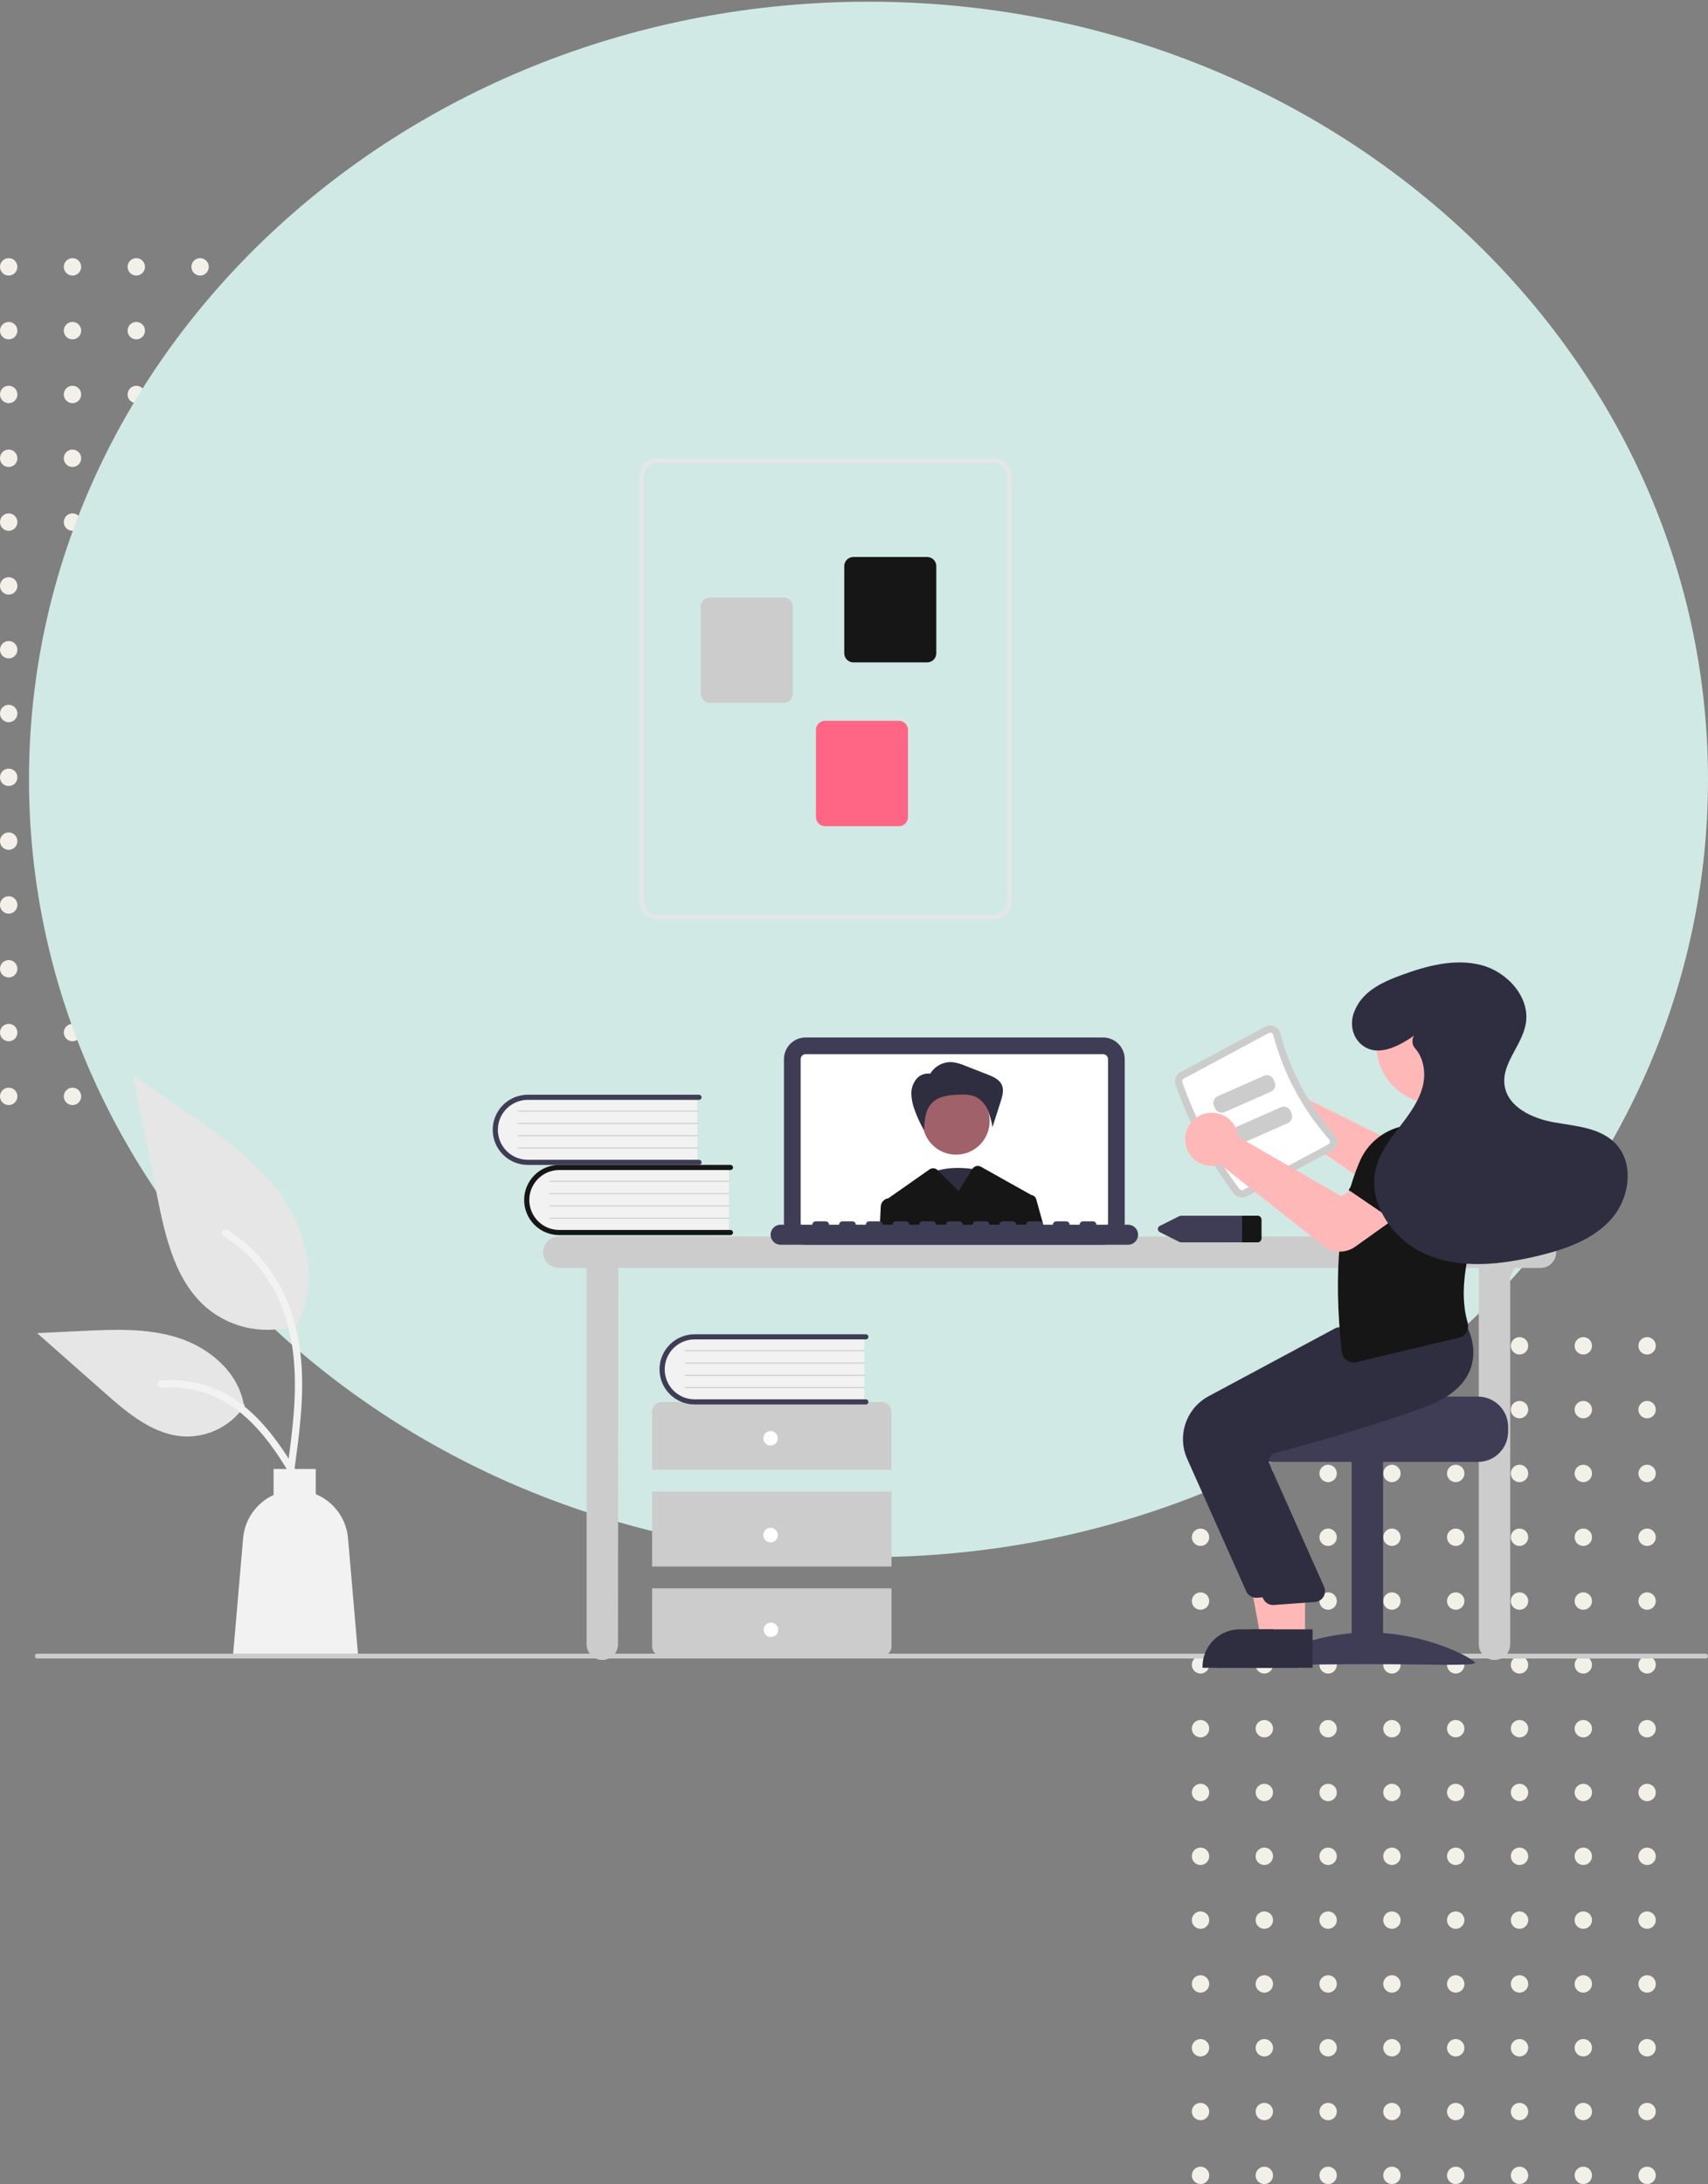 <svg width="589" height="753" viewBox="0 0 589 753" fill="none" xmlns="http://www.w3.org/2000/svg">
<rect x="0" y="0" width="589" height="753" fill="#808080" stroke="none"/>
<circle cx="502" cy="662" r="3" transform="rotate(-90 502 662)" fill="#F3F0EA"/>
<circle cx="502" cy="552" r="3" transform="rotate(-90 502 552)" fill="#F3F0EA"/>
<circle cx="502" cy="750" r="3" transform="rotate(-90 502 750)" fill="#F3F0EA"/>
<circle cx="502" cy="640" r="3" transform="rotate(-90 502 640)" fill="#F3F0EA"/>
<circle cx="502" cy="530" r="3" transform="rotate(-90 502 530)" fill="#F3F0EA"/>
<circle cx="502" cy="728" r="3" transform="rotate(-90 502 728)" fill="#F3F0EA"/>
<circle cx="502" cy="618" r="3" transform="rotate(-90 502 618)" fill="#F3F0EA"/>
<circle cx="502" cy="508" r="3" transform="rotate(-90 502 508)" fill="#F3F0EA"/>
<circle cx="502" cy="706" r="3" transform="rotate(-90 502 706)" fill="#F3F0EA"/>
<circle cx="502" cy="596" r="3" transform="rotate(-90 502 596)" fill="#F3F0EA"/>
<circle cx="502" cy="486" r="3" transform="rotate(-90 502 486)" fill="#F3F0EA"/>
<circle cx="502" cy="684" r="3" transform="rotate(-90 502 684)" fill="#F3F0EA"/>
<circle cx="502" cy="574" r="3" transform="rotate(-90 502 574)" fill="#F3F0EA"/>
<circle cx="502" cy="464" r="3" transform="rotate(-90 502 464)" fill="#F3F0EA"/>
<circle cx="546" cy="662" r="3" transform="rotate(-90 546 662)" fill="#F3F0EA"/>
<circle cx="546" cy="552" r="3" transform="rotate(-90 546 552)" fill="#F3F0EA"/>
<circle cx="546" cy="750" r="3" transform="rotate(-90 546 750)" fill="#F3F0EA"/>
<circle cx="546" cy="640" r="3" transform="rotate(-90 546 640)" fill="#F3F0EA"/>
<circle cx="546" cy="530" r="3" transform="rotate(-90 546 530)" fill="#F3F0EA"/>
<circle cx="546" cy="728" r="3" transform="rotate(-90 546 728)" fill="#F3F0EA"/>
<circle cx="546" cy="618" r="3" transform="rotate(-90 546 618)" fill="#F3F0EA"/>
<circle cx="546" cy="508" r="3" transform="rotate(-90 546 508)" fill="#F3F0EA"/>
<circle cx="546" cy="706" r="3" transform="rotate(-90 546 706)" fill="#F3F0EA"/>
<circle cx="546" cy="596" r="3" transform="rotate(-90 546 596)" fill="#F3F0EA"/>
<circle cx="546" cy="486" r="3" transform="rotate(-90 546 486)" fill="#F3F0EA"/>
<circle cx="546" cy="684" r="3" transform="rotate(-90 546 684)" fill="#F3F0EA"/>
<circle cx="546" cy="574" r="3" transform="rotate(-90 546 574)" fill="#F3F0EA"/>
<circle cx="546" cy="464" r="3" transform="rotate(-90 546 464)" fill="#F3F0EA"/>
<circle cx="524" cy="662" r="3" transform="rotate(-90 524 662)" fill="#F3F0EA"/>
<circle cx="524" cy="552" r="3" transform="rotate(-90 524 552)" fill="#F3F0EA"/>
<circle cx="524" cy="750" r="3" transform="rotate(-90 524 750)" fill="#F3F0EA"/>
<circle cx="524" cy="640" r="3" transform="rotate(-90 524 640)" fill="#F3F0EA"/>
<circle cx="524" cy="530" r="3" transform="rotate(-90 524 530)" fill="#F3F0EA"/>
<circle cx="524" cy="728" r="3" transform="rotate(-90 524 728)" fill="#F3F0EA"/>
<circle cx="524" cy="618" r="3" transform="rotate(-90 524 618)" fill="#F3F0EA"/>
<circle cx="524" cy="508" r="3" transform="rotate(-90 524 508)" fill="#F3F0EA"/>
<circle cx="524" cy="706" r="3" transform="rotate(-90 524 706)" fill="#F3F0EA"/>
<circle cx="524" cy="596" r="3" transform="rotate(-90 524 596)" fill="#F3F0EA"/>
<circle cx="524" cy="486" r="3" transform="rotate(-90 524 486)" fill="#F3F0EA"/>
<circle cx="524" cy="684" r="3" transform="rotate(-90 524 684)" fill="#F3F0EA"/>
<circle cx="524" cy="574" r="3" transform="rotate(-90 524 574)" fill="#F3F0EA"/>
<circle cx="524" cy="464" r="3" transform="rotate(-90 524 464)" fill="#F3F0EA"/>
<circle cx="568" cy="662" r="3" transform="rotate(-90 568 662)" fill="#F3F0EA"/>
<circle cx="568" cy="552" r="3" transform="rotate(-90 568 552)" fill="#F3F0EA"/>
<circle cx="568" cy="750" r="3" transform="rotate(-90 568 750)" fill="#F3F0EA"/>
<circle cx="568" cy="640" r="3" transform="rotate(-90 568 640)" fill="#F3F0EA"/>
<circle cx="568" cy="530" r="3" transform="rotate(-90 568 530)" fill="#F3F0EA"/>
<circle cx="568" cy="728" r="3" transform="rotate(-90 568 728)" fill="#F3F0EA"/>
<circle cx="568" cy="618" r="3" transform="rotate(-90 568 618)" fill="#F3F0EA"/>
<circle cx="568" cy="508" r="3" transform="rotate(-90 568 508)" fill="#F3F0EA"/>
<circle cx="568" cy="706" r="3" transform="rotate(-90 568 706)" fill="#F3F0EA"/>
<circle cx="568" cy="596" r="3" transform="rotate(-90 568 596)" fill="#F3F0EA"/>
<circle cx="568" cy="486" r="3" transform="rotate(-90 568 486)" fill="#F3F0EA"/>
<circle cx="568" cy="684" r="3" transform="rotate(-90 568 684)" fill="#F3F0EA"/>
<circle cx="568" cy="574" r="3" transform="rotate(-90 568 574)" fill="#F3F0EA"/>
<circle cx="568" cy="464" r="3" transform="rotate(-90 568 464)" fill="#F3F0EA"/>
<circle cx="91" cy="290" r="3" transform="rotate(-90 91 290)" fill="#F3F0EA"/>
<circle cx="91" cy="180" r="3" transform="rotate(-90 91 180)" fill="#F3F0EA"/>
<circle cx="91" cy="378" r="3" transform="rotate(-90 91 378)" fill="#F3F0EA"/>
<circle cx="91" cy="268" r="3" transform="rotate(-90 91 268)" fill="#F3F0EA"/>
<circle cx="91" cy="158" r="3" transform="rotate(-90 91 158)" fill="#F3F0EA"/>
<circle cx="91" cy="356" r="3" transform="rotate(-90 91 356)" fill="#F3F0EA"/>
<circle cx="91" cy="246" r="3" transform="rotate(-90 91 246)" fill="#F3F0EA"/>
<circle cx="91" cy="136" r="3" transform="rotate(-90 91 136)" fill="#F3F0EA"/>
<circle cx="91" cy="334" r="3" transform="rotate(-90 91 334)" fill="#F3F0EA"/>
<circle cx="91" cy="224" r="3" transform="rotate(-90 91 224)" fill="#F3F0EA"/>
<circle cx="91" cy="114" r="3" transform="rotate(-90 91 114)" fill="#F3F0EA"/>
<circle cx="91" cy="312" r="3" transform="rotate(-90 91 312)" fill="#F3F0EA"/>
<circle cx="91" cy="202" r="3" transform="rotate(-90 91 202)" fill="#F3F0EA"/>
<circle cx="91" cy="92" r="3" transform="rotate(-90 91 92)" fill="#F3F0EA"/>
<circle cx="135" cy="290" r="3" transform="rotate(-90 135 290)" fill="#F3F0EA"/>
<circle cx="135" cy="180" r="3" transform="rotate(-90 135 180)" fill="#F3F0EA"/>
<circle cx="135" cy="378" r="3" transform="rotate(-90 135 378)" fill="#F3F0EA"/>
<circle cx="135" cy="268" r="3" transform="rotate(-90 135 268)" fill="#F3F0EA"/>
<circle cx="135" cy="158" r="3" transform="rotate(-90 135 158)" fill="#F3F0EA"/>
<circle cx="135" cy="356" r="3" transform="rotate(-90 135 356)" fill="#F3F0EA"/>
<circle cx="135" cy="246" r="3" transform="rotate(-90 135 246)" fill="#F3F0EA"/>
<circle cx="135" cy="136" r="3" transform="rotate(-90 135 136)" fill="#F3F0EA"/>
<circle cx="135" cy="334" r="3" transform="rotate(-90 135 334)" fill="#F3F0EA"/>
<circle cx="135" cy="224" r="3" transform="rotate(-90 135 224)" fill="#F3F0EA"/>
<circle cx="135" cy="114" r="3" transform="rotate(-90 135 114)" fill="#F3F0EA"/>
<circle cx="135" cy="312" r="3" transform="rotate(-90 135 312)" fill="#F3F0EA"/>
<circle cx="135" cy="202" r="3" transform="rotate(-90 135 202)" fill="#F3F0EA"/>
<circle cx="135" cy="92" r="3" transform="rotate(-90 135 92)" fill="#F3F0EA"/>
<circle cx="113" cy="290" r="3" transform="rotate(-90 113 290)" fill="#F3F0EA"/>
<circle cx="113" cy="180" r="3" transform="rotate(-90 113 180)" fill="#F3F0EA"/>
<circle cx="113" cy="378" r="3" transform="rotate(-90 113 378)" fill="#F3F0EA"/>
<circle cx="113" cy="268" r="3" transform="rotate(-90 113 268)" fill="#F3F0EA"/>
<circle cx="113" cy="158" r="3" transform="rotate(-90 113 158)" fill="#F3F0EA"/>
<circle cx="113" cy="356" r="3" transform="rotate(-90 113 356)" fill="#F3F0EA"/>
<circle cx="113" cy="246" r="3" transform="rotate(-90 113 246)" fill="#F3F0EA"/>
<circle cx="113" cy="136" r="3" transform="rotate(-90 113 136)" fill="#F3F0EA"/>
<circle cx="113" cy="334" r="3" transform="rotate(-90 113 334)" fill="#F3F0EA"/>
<circle cx="113" cy="224" r="3" transform="rotate(-90 113 224)" fill="#F3F0EA"/>
<circle cx="113" cy="114" r="3" transform="rotate(-90 113 114)" fill="#F3F0EA"/>
<circle cx="113" cy="312" r="3" transform="rotate(-90 113 312)" fill="#F3F0EA"/>
<circle cx="113" cy="202" r="3" transform="rotate(-90 113 202)" fill="#F3F0EA"/>
<circle cx="113" cy="92" r="3" transform="rotate(-90 113 92)" fill="#F3F0EA"/>
<circle cx="157" cy="290" r="3" transform="rotate(-90 157 290)" fill="#F3F0EA"/>
<circle cx="157" cy="180" r="3" transform="rotate(-90 157 180)" fill="#F3F0EA"/>
<circle cx="157" cy="378" r="3" transform="rotate(-90 157 378)" fill="#F3F0EA"/>
<circle cx="157" cy="268" r="3" transform="rotate(-90 157 268)" fill="#F3F0EA"/>
<circle cx="157" cy="158" r="3" transform="rotate(-90 157 158)" fill="#F3F0EA"/>
<circle cx="157" cy="356" r="3" transform="rotate(-90 157 356)" fill="#F3F0EA"/>
<circle cx="157" cy="246" r="3" transform="rotate(-90 157 246)" fill="#F3F0EA"/>
<circle cx="157" cy="136" r="3" transform="rotate(-90 157 136)" fill="#F3F0EA"/>
<circle cx="157" cy="334" r="3" transform="rotate(-90 157 334)" fill="#F3F0EA"/>
<circle cx="157" cy="224" r="3" transform="rotate(-90 157 224)" fill="#F3F0EA"/>
<circle cx="157" cy="114" r="3" transform="rotate(-90 157 114)" fill="#F3F0EA"/>
<circle cx="157" cy="312" r="3" transform="rotate(-90 157 312)" fill="#F3F0EA"/>
<circle cx="157" cy="202" r="3" transform="rotate(-90 157 202)" fill="#F3F0EA"/>
<circle cx="157" cy="92" r="3" transform="rotate(-90 157 92)" fill="#F3F0EA"/>
<circle cx="414" cy="662" r="3" transform="rotate(-90 414 662)" fill="#F3F0EA"/>
<circle cx="414" cy="552" r="3" transform="rotate(-90 414 552)" fill="#F3F0EA"/>
<circle cx="414" cy="750" r="3" transform="rotate(-90 414 750)" fill="#F3F0EA"/>
<circle cx="414" cy="640" r="3" transform="rotate(-90 414 640)" fill="#F3F0EA"/>
<circle cx="414" cy="530" r="3" transform="rotate(-90 414 530)" fill="#F3F0EA"/>
<circle cx="414" cy="728" r="3" transform="rotate(-90 414 728)" fill="#F3F0EA"/>
<circle cx="414" cy="618" r="3" transform="rotate(-90 414 618)" fill="#F3F0EA"/>
<circle cx="414" cy="508" r="3" transform="rotate(-90 414 508)" fill="#F3F0EA"/>
<circle cx="414" cy="706" r="3" transform="rotate(-90 414 706)" fill="#F3F0EA"/>
<circle cx="414" cy="596" r="3" transform="rotate(-90 414 596)" fill="#F3F0EA"/>
<circle cx="414" cy="486" r="3" transform="rotate(-90 414 486)" fill="#F3F0EA"/>
<circle cx="414" cy="684" r="3" transform="rotate(-90 414 684)" fill="#F3F0EA"/>
<circle cx="414" cy="574" r="3" transform="rotate(-90 414 574)" fill="#F3F0EA"/>
<circle cx="414" cy="464" r="3" transform="rotate(-90 414 464)" fill="#F3F0EA"/>
<circle cx="3" cy="290" r="3" transform="rotate(-90 3 290)" fill="#F3F0EA"/>
<circle cx="3" cy="180" r="3" transform="rotate(-90 3 180)" fill="#F3F0EA"/>
<circle cx="3" cy="378" r="3" transform="rotate(-90 3 378)" fill="#F3F0EA"/>
<circle cx="3" cy="268" r="3" transform="rotate(-90 3 268)" fill="#F3F0EA"/>
<circle cx="3" cy="158" r="3" transform="rotate(-90 3 158)" fill="#F3F0EA"/>
<circle cx="3" cy="356" r="3" transform="rotate(-90 3 356)" fill="#F3F0EA"/>
<circle cx="3" cy="246" r="3" transform="rotate(-90 3 246)" fill="#F3F0EA"/>
<circle cx="3" cy="136" r="3" transform="rotate(-90 3 136)" fill="#F3F0EA"/>
<circle cx="3" cy="334" r="3" transform="rotate(-90 3 334)" fill="#F3F0EA"/>
<circle cx="3" cy="224" r="3" transform="rotate(-90 3 224)" fill="#F3F0EA"/>
<circle cx="3" cy="114" r="3" transform="rotate(-90 3 114)" fill="#F3F0EA"/>
<circle cx="3" cy="312" r="3" transform="rotate(-90 3 312)" fill="#F3F0EA"/>
<circle cx="3" cy="202" r="3" transform="rotate(-90 3 202)" fill="#F3F0EA"/>
<circle cx="3" cy="92" r="3" transform="rotate(-90 3 92)" fill="#F3F0EA"/>
<circle cx="458" cy="662" r="3" transform="rotate(-90 458 662)" fill="#F3F0EA"/>
<circle cx="458" cy="552" r="3" transform="rotate(-90 458 552)" fill="#F3F0EA"/>
<circle cx="458" cy="750" r="3" transform="rotate(-90 458 750)" fill="#F3F0EA"/>
<circle cx="458" cy="640" r="3" transform="rotate(-90 458 640)" fill="#F3F0EA"/>
<circle cx="458" cy="530" r="3" transform="rotate(-90 458 530)" fill="#F3F0EA"/>
<circle cx="458" cy="728" r="3" transform="rotate(-90 458 728)" fill="#F3F0EA"/>
<circle cx="458" cy="618" r="3" transform="rotate(-90 458 618)" fill="#F3F0EA"/>
<circle cx="458" cy="508" r="3" transform="rotate(-90 458 508)" fill="#F3F0EA"/>
<circle cx="458" cy="706" r="3" transform="rotate(-90 458 706)" fill="#F3F0EA"/>
<circle cx="458" cy="596" r="3" transform="rotate(-90 458 596)" fill="#F3F0EA"/>
<circle cx="458" cy="486" r="3" transform="rotate(-90 458 486)" fill="#F3F0EA"/>
<circle cx="458" cy="684" r="3" transform="rotate(-90 458 684)" fill="#F3F0EA"/>
<circle cx="458" cy="574" r="3" transform="rotate(-90 458 574)" fill="#F3F0EA"/>
<circle cx="458" cy="464" r="3" transform="rotate(-90 458 464)" fill="#F3F0EA"/>
<circle cx="47" cy="290" r="3" transform="rotate(-90 47 290)" fill="#F3F0EA"/>
<circle cx="47" cy="180" r="3" transform="rotate(-90 47 180)" fill="#F3F0EA"/>
<circle cx="47" cy="378" r="3" transform="rotate(-90 47 378)" fill="#F3F0EA"/>
<circle cx="47" cy="268" r="3" transform="rotate(-90 47 268)" fill="#F3F0EA"/>
<circle cx="47" cy="158" r="3" transform="rotate(-90 47 158)" fill="#F3F0EA"/>
<circle cx="47" cy="356" r="3" transform="rotate(-90 47 356)" fill="#F3F0EA"/>
<circle cx="47" cy="246" r="3" transform="rotate(-90 47 246)" fill="#F3F0EA"/>
<circle cx="47" cy="136" r="3" transform="rotate(-90 47 136)" fill="#F3F0EA"/>
<circle cx="47" cy="334" r="3" transform="rotate(-90 47 334)" fill="#F3F0EA"/>
<circle cx="47" cy="224" r="3" transform="rotate(-90 47 224)" fill="#F3F0EA"/>
<circle cx="47" cy="114" r="3" transform="rotate(-90 47 114)" fill="#F3F0EA"/>
<circle cx="47" cy="312" r="3" transform="rotate(-90 47 312)" fill="#F3F0EA"/>
<circle cx="47" cy="202" r="3" transform="rotate(-90 47 202)" fill="#F3F0EA"/>
<circle cx="47" cy="92" r="3" transform="rotate(-90 47 92)" fill="#F3F0EA"/>
<circle cx="436" cy="662" r="3" transform="rotate(-90 436 662)" fill="#F3F0EA"/>
<circle cx="436" cy="552" r="3" transform="rotate(-90 436 552)" fill="#F3F0EA"/>
<circle cx="436" cy="750" r="3" transform="rotate(-90 436 750)" fill="#F3F0EA"/>
<circle cx="436" cy="640" r="3" transform="rotate(-90 436 640)" fill="#F3F0EA"/>
<circle cx="436" cy="530" r="3" transform="rotate(-90 436 530)" fill="#F3F0EA"/>
<circle cx="436" cy="728" r="3" transform="rotate(-90 436 728)" fill="#F3F0EA"/>
<circle cx="436" cy="618" r="3" transform="rotate(-90 436 618)" fill="#F3F0EA"/>
<circle cx="436" cy="508" r="3" transform="rotate(-90 436 508)" fill="#F3F0EA"/>
<circle cx="436" cy="706" r="3" transform="rotate(-90 436 706)" fill="#F3F0EA"/>
<circle cx="436" cy="596" r="3" transform="rotate(-90 436 596)" fill="#F3F0EA"/>
<circle cx="436" cy="486" r="3" transform="rotate(-90 436 486)" fill="#F3F0EA"/>
<circle cx="436" cy="684" r="3" transform="rotate(-90 436 684)" fill="#F3F0EA"/>
<circle cx="436" cy="574" r="3" transform="rotate(-90 436 574)" fill="#F3F0EA"/>
<circle cx="436" cy="464" r="3" transform="rotate(-90 436 464)" fill="#F3F0EA"/>
<circle cx="25" cy="290" r="3" transform="rotate(-90 25 290)" fill="#F3F0EA"/>
<circle cx="25" cy="180" r="3" transform="rotate(-90 25 180)" fill="#F3F0EA"/>
<circle cx="25" cy="378" r="3" transform="rotate(-90 25 378)" fill="#F3F0EA"/>
<circle cx="25" cy="268" r="3" transform="rotate(-90 25 268)" fill="#F3F0EA"/>
<circle cx="25" cy="158" r="3" transform="rotate(-90 25 158)" fill="#F3F0EA"/>
<circle cx="25" cy="356" r="3" transform="rotate(-90 25 356)" fill="#F3F0EA"/>
<circle cx="25" cy="246" r="3" transform="rotate(-90 25 246)" fill="#F3F0EA"/>
<circle cx="25" cy="136" r="3" transform="rotate(-90 25 136)" fill="#F3F0EA"/>
<circle cx="25" cy="334" r="3" transform="rotate(-90 25 334)" fill="#F3F0EA"/>
<circle cx="25" cy="224" r="3" transform="rotate(-90 25 224)" fill="#F3F0EA"/>
<circle cx="25" cy="114" r="3" transform="rotate(-90 25 114)" fill="#F3F0EA"/>
<circle cx="25" cy="312" r="3" transform="rotate(-90 25 312)" fill="#F3F0EA"/>
<circle cx="25" cy="202" r="3" transform="rotate(-90 25 202)" fill="#F3F0EA"/>
<circle cx="25" cy="92" r="3" transform="rotate(-90 25 92)" fill="#F3F0EA"/>
<circle cx="480" cy="662" r="3" transform="rotate(-90 480 662)" fill="#F3F0EA"/>
<circle cx="480" cy="552" r="3" transform="rotate(-90 480 552)" fill="#F3F0EA"/>
<circle cx="480" cy="750" r="3" transform="rotate(-90 480 750)" fill="#F3F0EA"/>
<circle cx="480" cy="640" r="3" transform="rotate(-90 480 640)" fill="#F3F0EA"/>
<circle cx="480" cy="530" r="3" transform="rotate(-90 480 530)" fill="#F3F0EA"/>
<circle cx="480" cy="728" r="3" transform="rotate(-90 480 728)" fill="#F3F0EA"/>
<circle cx="480" cy="618" r="3" transform="rotate(-90 480 618)" fill="#F3F0EA"/>
<circle cx="480" cy="508" r="3" transform="rotate(-90 480 508)" fill="#F3F0EA"/>
<circle cx="480" cy="706" r="3" transform="rotate(-90 480 706)" fill="#F3F0EA"/>
<circle cx="480" cy="596" r="3" transform="rotate(-90 480 596)" fill="#F3F0EA"/>
<circle cx="480" cy="486" r="3" transform="rotate(-90 480 486)" fill="#F3F0EA"/>
<circle cx="480" cy="684" r="3" transform="rotate(-90 480 684)" fill="#F3F0EA"/>
<circle cx="480" cy="574" r="3" transform="rotate(-90 480 574)" fill="#F3F0EA"/>
<circle cx="480" cy="464" r="3" transform="rotate(-90 480 464)" fill="#F3F0EA"/>
<circle cx="69" cy="290" r="3" transform="rotate(-90 69 290)" fill="#F3F0EA"/>
<circle cx="69" cy="180" r="3" transform="rotate(-90 69 180)" fill="#F3F0EA"/>
<circle cx="69" cy="378" r="3" transform="rotate(-90 69 378)" fill="#F3F0EA"/>
<circle cx="69" cy="268" r="3" transform="rotate(-90 69 268)" fill="#F3F0EA"/>
<circle cx="69" cy="158" r="3" transform="rotate(-90 69 158)" fill="#F3F0EA"/>
<circle cx="69" cy="356" r="3" transform="rotate(-90 69 356)" fill="#F3F0EA"/>
<circle cx="69" cy="246" r="3" transform="rotate(-90 69 246)" fill="#F3F0EA"/>
<circle cx="69" cy="136" r="3" transform="rotate(-90 69 136)" fill="#F3F0EA"/>
<circle cx="69" cy="334" r="3" transform="rotate(-90 69 334)" fill="#F3F0EA"/>
<circle cx="69" cy="224" r="3" transform="rotate(-90 69 224)" fill="#F3F0EA"/>
<circle cx="69" cy="114" r="3" transform="rotate(-90 69 114)" fill="#F3F0EA"/>
<circle cx="69" cy="312" r="3" transform="rotate(-90 69 312)" fill="#F3F0EA"/>
<circle cx="69" cy="202" r="3" transform="rotate(-90 69 202)" fill="#F3F0EA"/>
<circle cx="69" cy="92" r="3" transform="rotate(-90 69 92)" fill="#F3F0EA"/>
<path d="M299.5 536.861C459.386 536.861 589 416.813 589 268.725C589 120.638 459.386 0.59 299.5 0.59C139.614 0.59 10 120.638 10 268.725C10 416.813 139.614 536.861 299.5 536.861Z" fill="#D1E9E4"/>
<g clip-path="url(#clip0)">
<path d="M588.166 571.802H12.834C12.613 571.802 12.401 571.714 12.244 571.558C12.088 571.401 12 571.189 12 570.968C12 570.747 12.088 570.534 12.244 570.378C12.401 570.221 12.613 570.134 12.834 570.134H588.166C588.387 570.134 588.599 570.221 588.756 570.378C588.912 570.534 589 570.747 589 570.968C589 571.189 588.912 571.401 588.756 571.558C588.599 571.714 588.387 571.802 588.166 571.802Z" fill="#CCCCCC"/>
<path d="M531.22 426.315H192.691C191.254 426.315 189.875 426.886 188.859 427.903C187.842 428.92 187.271 430.299 187.271 431.737C187.271 433.175 187.842 434.555 188.859 435.572C189.875 436.588 191.254 437.16 192.691 437.16H202.28V566.879C202.28 568.317 202.851 569.696 203.868 570.713C204.884 571.73 206.263 572.301 207.7 572.301C209.137 572.301 210.516 571.73 211.532 570.713C212.549 569.696 213.12 568.317 213.12 566.879L213.202 437.16H509.958V566.879C509.958 568.317 510.529 569.696 511.545 570.713C512.562 571.73 513.94 572.301 515.378 572.301C516.815 572.301 518.194 571.73 519.21 570.713C520.226 569.696 520.797 568.317 520.797 566.879V440.019L522.374 437.16H531.22C532.658 437.16 534.036 436.588 535.053 435.572C536.069 434.555 536.64 433.175 536.64 431.737C536.64 430.299 536.069 428.92 535.053 427.903C534.036 426.886 532.658 426.315 531.22 426.315V426.315Z" fill="#CCCCCC"/>
<path d="M380.375 429.153H277.83C275.845 429.15 273.941 428.36 272.537 426.956C271.133 425.551 270.344 423.647 270.341 421.66V365.177C270.344 363.19 271.133 361.286 272.537 359.881C273.941 358.476 275.845 357.686 277.83 357.684H380.375C382.36 357.686 384.264 358.476 385.668 359.881C387.072 361.286 387.861 363.19 387.864 365.177V421.66C387.861 423.647 387.072 425.551 385.668 426.956C384.264 428.36 382.36 429.15 380.375 429.153V429.153Z" fill="#3F3D56"/>
<path d="M380.374 363.451H277.831C277.373 363.452 276.935 363.634 276.611 363.958C276.288 364.281 276.106 364.72 276.105 365.177V421.662C276.106 422.119 276.288 422.558 276.612 422.881C276.935 423.205 277.373 423.387 277.831 423.388H380.374C380.831 423.387 381.27 423.205 381.593 422.881C381.917 422.558 382.099 422.119 382.1 421.662V365.177C382.099 364.72 381.917 364.281 381.593 363.958C381.27 363.634 380.831 363.452 380.374 363.451V363.451Z" fill="white"/>
<path d="M337.848 403.441C337.848 403.441 325.573 400.611 318.821 405.799C312.069 410.988 327.414 422.779 327.414 422.779L337.848 403.441Z" fill="#2F2E41"/>
<path d="M329.704 398.094C336.099 398.094 341.283 392.907 341.283 386.509C341.283 380.111 336.099 374.925 329.704 374.925C323.309 374.925 318.125 380.111 318.125 386.509C318.125 392.907 323.309 398.094 329.704 398.094Z" fill="#A0616A"/>
<path d="M320.75 370.247C321.522 368.936 322.641 367.864 323.984 367.149C325.327 366.434 326.841 366.104 328.36 366.196C329.948 366.396 331.498 366.83 332.959 367.484L340.528 370.438C342.487 371.203 344.632 372.139 345.482 374.063C346.271 375.849 345.682 377.911 345.087 379.77L342.255 388.607C341.941 386.607 341.402 384.649 340.65 382.769C339.885 380.878 338.502 379.301 336.727 378.295C334.761 377.286 332.443 377.307 330.236 377.413C327.11 377.563 323.711 377.961 321.49 380.167C320.311 381.42 319.512 382.982 319.185 384.671C318.863 386.352 318.701 388.059 318.701 389.77C317.419 387.565 316.34 385.249 315.475 382.85C314.764 381.063 314.359 379.169 314.276 377.248C314.202 375.31 314.845 373.413 316.081 371.92C316.709 371.19 317.528 370.651 318.446 370.362C319.364 370.073 320.344 370.046 321.276 370.284L320.75 370.247Z" fill="#2F2E41"/>
<path d="M357.352 413.486C357.243 413.095 357.021 412.745 356.714 412.479C356.407 412.213 356.029 412.044 355.626 411.993C355.599 411.975 355.571 411.958 355.543 411.943L338.256 402.251C337.763 401.974 337.182 401.899 336.634 402.04C336.086 402.181 335.613 402.528 335.314 403.009L330.587 410.667L323.466 403.543L323.353 403.429C322.987 403.064 322.505 402.839 321.99 402.794C321.475 402.749 320.961 402.887 320.537 403.183L306.331 413.136C306.306 413.136 306.281 413.144 306.256 413.144C305.576 413.258 304.955 413.6 304.496 414.114C304.036 414.628 303.766 415.284 303.729 415.972L303.362 423.389H360.095L357.352 413.486Z" fill="#161616"/>
<path d="M389.016 422.236H378.07C378.07 421.931 377.949 421.638 377.733 421.421C377.516 421.205 377.223 421.084 376.918 421.084H373.461C373.156 421.084 372.863 421.205 372.647 421.421C372.431 421.638 372.309 421.931 372.309 422.236H368.853C368.853 421.931 368.731 421.638 368.515 421.421C368.299 421.205 368.006 421.084 367.7 421.084H364.244C363.938 421.084 363.645 421.205 363.429 421.421C363.213 421.638 363.092 421.931 363.092 422.236H359.635C359.635 421.931 359.514 421.638 359.298 421.421C359.082 421.205 358.789 421.084 358.483 421.084H355.026C354.721 421.084 354.428 421.205 354.212 421.421C353.996 421.638 353.874 421.931 353.874 422.236H350.418C350.418 421.931 350.296 421.638 350.08 421.421C349.864 421.205 349.571 421.084 349.266 421.084H345.809C345.503 421.084 345.21 421.205 344.994 421.421C344.778 421.638 344.657 421.931 344.657 422.236H341.2C341.2 421.931 341.079 421.638 340.863 421.421C340.647 421.205 340.354 421.084 340.048 421.084H336.592C336.286 421.084 335.993 421.205 335.777 421.421C335.561 421.638 335.439 421.931 335.439 422.236H331.983C331.983 421.931 331.861 421.638 331.645 421.421C331.429 421.205 331.136 421.084 330.831 421.084H327.374C327.069 421.084 326.775 421.205 326.559 421.421C326.343 421.638 326.222 421.931 326.222 422.236H322.765C322.765 421.931 322.644 421.638 322.428 421.421C322.212 421.205 321.919 421.084 321.613 421.084H318.157C317.851 421.084 317.558 421.205 317.342 421.421C317.126 421.638 317.004 421.931 317.004 422.236H313.548C313.548 421.931 313.427 421.638 313.21 421.421C312.994 421.205 312.701 421.084 312.396 421.084H308.939C308.634 421.084 308.341 421.205 308.124 421.421C307.908 421.638 307.787 421.931 307.787 422.236H304.33C304.33 421.931 304.209 421.638 303.993 421.421C303.777 421.205 303.484 421.084 303.178 421.084H299.722C299.416 421.084 299.123 421.205 298.907 421.421C298.691 421.638 298.57 421.931 298.57 422.236H295.113C295.113 421.931 294.992 421.638 294.776 421.421C294.559 421.205 294.266 421.084 293.961 421.084H290.504C290.199 421.084 289.906 421.205 289.69 421.421C289.474 421.638 289.352 421.931 289.352 422.236H285.896C285.896 421.931 285.774 421.638 285.558 421.421C285.342 421.205 285.049 421.084 284.743 421.084H281.287C280.981 421.084 280.688 421.205 280.472 421.421C280.256 421.638 280.135 421.931 280.135 422.236H269.189C268.273 422.238 267.395 422.603 266.748 423.251C266.101 423.9 265.738 424.778 265.738 425.695C265.738 426.611 266.101 427.49 266.748 428.138C267.395 428.786 268.273 429.151 269.189 429.153H389.016C389.933 429.153 390.812 428.788 391.46 428.14C392.108 427.491 392.472 426.612 392.472 425.695C392.472 424.777 392.108 423.898 391.46 423.249C390.812 422.601 389.933 422.236 389.016 422.236V422.236Z" fill="#3F3D56"/>
<path d="M251.371 402.154V425.116H193.869C192.328 425.17 190.793 424.912 189.354 424.36C187.915 423.807 186.602 422.97 185.493 421.898C184.384 420.827 183.502 419.543 182.9 418.123C182.297 416.704 181.987 415.177 181.987 413.635C181.987 412.093 182.297 410.566 182.9 409.147C183.502 407.727 184.384 406.443 185.493 405.372C186.602 404.3 187.915 403.463 189.354 402.91C190.793 402.358 192.328 402.1 193.869 402.154H251.371Z" fill="#F2F2F2"/>
<path d="M252.783 424.939C252.783 425.174 252.69 425.398 252.525 425.564C252.359 425.729 252.135 425.822 251.901 425.823H192.845C189.638 425.823 186.562 424.548 184.294 422.279C182.026 420.01 180.751 416.932 180.751 413.723C180.751 410.514 182.026 407.437 184.294 405.168C186.562 402.899 189.638 401.624 192.845 401.624H251.901C252.135 401.624 252.359 401.717 252.525 401.883C252.69 402.048 252.783 402.273 252.783 402.507C252.783 402.741 252.69 402.966 252.525 403.132C252.359 403.297 252.135 403.39 251.901 403.39H192.845C190.107 403.393 187.483 404.483 185.548 406.42C183.613 408.358 182.526 410.984 182.526 413.723C182.526 416.462 183.613 419.089 185.548 421.026C187.483 422.964 190.107 424.054 192.845 424.056H251.901C252.135 424.056 252.359 424.149 252.525 424.315C252.69 424.481 252.783 424.705 252.783 424.939V424.939Z" fill="#161616"/>
<path d="M251.371 407.453H189.579C189.555 407.453 189.532 407.448 189.511 407.44C189.489 407.431 189.47 407.418 189.453 407.401C189.436 407.385 189.423 407.366 189.414 407.344C189.405 407.323 189.401 407.299 189.401 407.276C189.401 407.253 189.405 407.23 189.414 407.208C189.423 407.187 189.436 407.167 189.453 407.151C189.47 407.134 189.489 407.121 189.511 407.113C189.532 407.104 189.555 407.099 189.579 407.099H251.371C251.417 407.1 251.462 407.119 251.495 407.152C251.528 407.185 251.546 407.23 251.546 407.276C251.546 407.323 251.528 407.368 251.495 407.401C251.462 407.434 251.417 407.452 251.371 407.453V407.453Z" fill="#CCCCCC"/>
<path d="M251.371 411.692H189.579C189.555 411.692 189.532 411.688 189.511 411.679C189.489 411.67 189.47 411.657 189.453 411.641C189.436 411.624 189.423 411.605 189.414 411.583C189.405 411.562 189.401 411.539 189.401 411.515C189.401 411.492 189.405 411.469 189.414 411.447C189.423 411.426 189.436 411.406 189.453 411.39C189.47 411.374 189.489 411.361 189.511 411.352C189.532 411.343 189.555 411.339 189.579 411.339H251.371C251.417 411.339 251.462 411.358 251.495 411.391C251.528 411.424 251.546 411.469 251.546 411.515C251.546 411.562 251.528 411.607 251.495 411.64C251.462 411.673 251.417 411.692 251.371 411.692V411.692Z" fill="#CCCCCC"/>
<path d="M251.371 415.931H189.579C189.555 415.931 189.532 415.927 189.511 415.918C189.489 415.909 189.47 415.896 189.453 415.88C189.436 415.863 189.423 415.844 189.414 415.822C189.405 415.801 189.401 415.778 189.401 415.755C189.401 415.731 189.405 415.708 189.414 415.687C189.423 415.665 189.436 415.646 189.453 415.629C189.47 415.613 189.489 415.6 189.511 415.591C189.532 415.582 189.555 415.578 189.579 415.578H251.371C251.417 415.578 251.462 415.597 251.495 415.63C251.528 415.663 251.546 415.708 251.546 415.755C251.546 415.801 251.528 415.846 251.495 415.879C251.462 415.912 251.417 415.931 251.371 415.931V415.931Z" fill="#CCCCCC"/>
<path d="M251.371 420.17H189.579C189.555 420.17 189.532 420.166 189.511 420.157C189.489 420.148 189.47 420.135 189.453 420.119C189.436 420.103 189.423 420.083 189.414 420.062C189.405 420.04 189.401 420.017 189.401 419.994C189.401 419.97 189.405 419.947 189.414 419.926C189.423 419.904 189.436 419.885 189.453 419.868C189.47 419.852 189.489 419.839 189.511 419.83C189.532 419.821 189.555 419.817 189.579 419.817H251.371C251.417 419.817 251.462 419.836 251.495 419.869C251.528 419.902 251.546 419.947 251.546 419.994C251.546 420.04 251.528 420.085 251.495 420.118C251.462 420.151 251.417 420.17 251.371 420.17Z" fill="#CCCCCC"/>
<path d="M240.531 377.962V400.924H183.029C181.489 400.978 179.953 400.721 178.514 400.168C177.075 399.615 175.762 398.778 174.653 397.706C173.544 396.635 172.662 395.351 172.06 393.931C171.458 392.512 171.147 390.985 171.147 389.443C171.147 387.901 171.458 386.374 172.06 384.955C172.662 383.535 173.544 382.251 174.653 381.18C175.762 380.108 177.075 379.271 178.514 378.718C179.953 378.166 181.489 377.908 183.029 377.962H240.531Z" fill="#F2F2F2"/>
<path d="M241.944 400.747C241.944 400.982 241.851 401.206 241.685 401.372C241.52 401.537 241.295 401.63 241.061 401.631H182.005C180.417 401.631 178.845 401.318 177.377 400.71C175.91 400.101 174.577 399.21 173.454 398.087C172.331 396.963 171.44 395.629 170.832 394.161C170.225 392.694 169.912 391.12 169.912 389.531C169.912 387.942 170.225 386.369 170.832 384.901C171.44 383.433 172.331 382.099 173.454 380.976C174.577 379.852 175.91 378.961 177.377 378.353C178.845 377.745 180.417 377.432 182.005 377.432H241.061C241.295 377.432 241.52 377.525 241.685 377.691C241.851 377.856 241.944 378.081 241.944 378.315C241.944 378.549 241.851 378.774 241.685 378.94C241.52 379.105 241.295 379.198 241.061 379.198H182.005C179.268 379.201 176.643 380.291 174.708 382.228C172.773 384.166 171.687 386.792 171.687 389.531C171.687 392.27 172.773 394.897 174.708 396.835C176.643 398.772 179.268 399.862 182.005 399.864H241.061C241.295 399.864 241.52 399.957 241.685 400.123C241.851 400.289 241.944 400.513 241.944 400.747V400.747Z" fill="#3F3D56"/>
<path d="M240.531 383.261H178.739C178.716 383.261 178.693 383.256 178.671 383.248C178.65 383.239 178.63 383.226 178.613 383.209C178.597 383.193 178.584 383.173 178.575 383.152C178.566 383.13 178.561 383.107 178.561 383.084C178.561 383.061 178.566 383.038 178.575 383.016C178.584 382.995 178.597 382.975 178.613 382.959C178.63 382.942 178.65 382.929 178.671 382.921C178.693 382.912 178.716 382.907 178.739 382.907H240.531C240.578 382.908 240.622 382.927 240.655 382.96C240.688 382.993 240.707 383.037 240.707 383.084C240.707 383.131 240.688 383.175 240.655 383.209C240.622 383.242 240.578 383.26 240.531 383.261V383.261Z" fill="#CCCCCC"/>
<path d="M240.531 387.5H178.739C178.716 387.5 178.693 387.496 178.671 387.487C178.65 387.478 178.63 387.465 178.613 387.449C178.597 387.432 178.584 387.413 178.575 387.391C178.566 387.37 178.561 387.347 178.561 387.323C178.561 387.3 178.566 387.277 178.575 387.255C178.584 387.234 178.597 387.214 178.613 387.198C178.63 387.182 178.65 387.169 178.671 387.16C178.693 387.151 178.716 387.147 178.739 387.147H240.531C240.578 387.147 240.622 387.166 240.655 387.199C240.688 387.232 240.707 387.277 240.707 387.323C240.707 387.37 240.688 387.415 240.655 387.448C240.622 387.481 240.578 387.5 240.531 387.5V387.5Z" fill="#CCCCCC"/>
<path d="M240.531 391.739H178.739C178.716 391.739 178.693 391.735 178.671 391.726C178.65 391.717 178.63 391.704 178.613 391.688C178.597 391.671 178.584 391.652 178.575 391.63C178.566 391.609 178.561 391.586 178.561 391.563C178.561 391.539 178.566 391.516 178.575 391.495C178.584 391.473 178.597 391.454 178.613 391.437C178.63 391.421 178.65 391.408 178.671 391.399C178.693 391.39 178.716 391.386 178.739 391.386H240.531C240.578 391.386 240.622 391.405 240.655 391.438C240.688 391.471 240.707 391.516 240.707 391.563C240.707 391.609 240.688 391.654 240.655 391.687C240.622 391.72 240.578 391.739 240.531 391.739V391.739Z" fill="#CCCCCC"/>
<path d="M240.531 395.978H178.739C178.716 395.979 178.693 395.974 178.671 395.965C178.65 395.956 178.63 395.944 178.613 395.927C178.597 395.911 178.584 395.891 178.575 395.87C178.566 395.848 178.561 395.825 178.561 395.802C178.561 395.778 178.566 395.755 178.575 395.734C178.584 395.712 178.597 395.693 178.613 395.676C178.63 395.66 178.65 395.647 178.671 395.638C178.693 395.629 178.716 395.625 178.739 395.625H240.531C240.578 395.625 240.622 395.644 240.655 395.677C240.688 395.71 240.707 395.755 240.707 395.802C240.707 395.848 240.688 395.893 240.655 395.926C240.622 395.959 240.578 395.978 240.531 395.978Z" fill="#CCCCCC"/>
<path d="M307.423 506.734V486.713C307.423 485.828 307.072 484.979 306.446 484.354C305.821 483.728 304.972 483.376 304.088 483.376H228.211C227.326 483.376 226.478 483.728 225.852 484.354C225.227 484.979 224.876 485.828 224.875 486.713V506.734H307.423Z" fill="#CCCCCC"/>
<path d="M307.423 514.242H224.876V540.102H307.423V514.242Z" fill="#CCCCCC"/>
<path d="M224.875 547.61V567.631C224.876 568.516 225.227 569.365 225.852 569.99C226.478 570.616 227.326 570.968 228.211 570.968H304.088C304.972 570.968 305.821 570.616 306.446 569.99C307.072 569.365 307.423 568.516 307.423 567.631V547.61H224.875Z" fill="#CCCCCC"/>
<path d="M265.732 498.392C267.114 498.392 268.234 497.271 268.234 495.889C268.234 494.507 267.114 493.387 265.732 493.387C264.351 493.387 263.231 494.507 263.231 495.889C263.231 497.271 264.351 498.392 265.732 498.392Z" fill="white"/>
<path d="M265.732 531.76C267.114 531.76 268.234 530.64 268.234 529.257C268.234 527.875 267.114 526.755 265.732 526.755C264.351 526.755 263.231 527.875 263.231 529.257C263.231 530.64 264.351 531.76 265.732 531.76Z" fill="white"/>
<path d="M265.867 564.422C267.248 564.422 268.368 563.301 268.368 561.919C268.368 560.537 267.248 559.417 265.867 559.417C264.485 559.417 263.365 560.537 263.365 561.919C263.365 563.301 264.485 564.422 265.867 564.422Z" fill="white"/>
<path d="M298.064 460.548V483.511H240.563C239.022 483.564 237.486 483.307 236.047 482.754C234.608 482.201 233.295 481.364 232.186 480.293C231.077 479.221 230.196 477.937 229.593 476.518C228.991 475.098 228.681 473.572 228.681 472.029C228.681 470.487 228.991 468.961 229.593 467.541C230.196 466.121 231.077 464.838 232.186 463.766C233.295 462.695 234.608 461.858 236.047 461.305C237.486 460.752 239.022 460.495 240.563 460.548H298.064Z" fill="#F2F2F2"/>
<path d="M299.477 483.334C299.477 483.568 299.384 483.793 299.218 483.958C299.053 484.124 298.828 484.217 298.594 484.217H239.538C237.949 484.218 236.376 483.906 234.907 483.299C233.439 482.691 232.105 481.8 230.98 480.677C229.856 479.553 228.965 478.219 228.356 476.75C227.748 475.282 227.435 473.707 227.435 472.118C227.435 470.528 227.748 468.954 228.356 467.485C228.965 466.017 229.856 464.682 230.98 463.559C232.105 462.435 233.439 461.544 234.907 460.937C236.376 460.329 237.949 460.017 239.538 460.018H298.594C298.828 460.018 299.053 460.111 299.218 460.277C299.384 460.443 299.477 460.667 299.477 460.902C299.477 461.136 299.384 461.36 299.218 461.526C299.053 461.692 298.828 461.785 298.594 461.785H239.538C236.801 461.787 234.176 462.877 232.241 464.814C230.306 466.752 229.22 469.379 229.22 472.118C229.22 474.857 230.306 477.483 232.241 479.421C234.176 481.358 236.801 482.448 239.538 482.451H298.594C298.828 482.451 299.053 482.544 299.218 482.709C299.384 482.875 299.477 483.1 299.477 483.334V483.334Z" fill="#3F3D56"/>
<path d="M298.065 465.847H236.272C236.249 465.847 236.226 465.843 236.205 465.834C236.183 465.825 236.163 465.812 236.147 465.796C236.13 465.779 236.117 465.76 236.108 465.738C236.099 465.717 236.095 465.694 236.095 465.671C236.095 465.647 236.099 465.624 236.108 465.603C236.117 465.581 236.13 465.562 236.147 465.545C236.163 465.529 236.183 465.516 236.205 465.507C236.226 465.498 236.249 465.494 236.272 465.494H298.065C298.111 465.494 298.156 465.513 298.189 465.546C298.222 465.579 298.24 465.624 298.24 465.671C298.24 465.717 298.222 465.762 298.189 465.795C298.156 465.828 298.111 465.847 298.065 465.847V465.847Z" fill="#CCCCCC"/>
<path d="M298.065 470.086H236.272C236.249 470.087 236.226 470.082 236.205 470.073C236.183 470.065 236.163 470.052 236.147 470.035C236.13 470.019 236.117 469.999 236.108 469.978C236.099 469.956 236.095 469.933 236.095 469.91C236.095 469.886 236.099 469.863 236.108 469.842C236.117 469.82 236.13 469.801 236.147 469.784C236.163 469.768 236.183 469.755 236.205 469.746C236.226 469.737 236.249 469.733 236.272 469.733H298.065C298.111 469.733 298.156 469.752 298.189 469.785C298.222 469.818 298.24 469.863 298.24 469.91C298.24 469.956 298.222 470.001 298.189 470.034C298.156 470.067 298.111 470.086 298.065 470.086V470.086Z" fill="#CCCCCC"/>
<path d="M298.065 474.326H236.272C236.249 474.326 236.226 474.321 236.205 474.312C236.183 474.304 236.163 474.291 236.147 474.274C236.13 474.258 236.117 474.238 236.108 474.217C236.099 474.195 236.095 474.172 236.095 474.149C236.095 474.126 236.099 474.103 236.108 474.081C236.117 474.06 236.13 474.04 236.147 474.024C236.163 474.007 236.183 473.994 236.205 473.985C236.226 473.977 236.249 473.972 236.272 473.972H298.065C298.111 473.973 298.156 473.991 298.189 474.024C298.222 474.058 298.24 474.102 298.24 474.149C298.24 474.196 298.222 474.24 298.189 474.273C298.156 474.306 298.111 474.325 298.065 474.326V474.326Z" fill="#CCCCCC"/>
<path d="M298.065 478.565H236.272C236.249 478.565 236.226 478.56 236.205 478.552C236.183 478.543 236.163 478.53 236.147 478.513C236.13 478.497 236.117 478.477 236.108 478.456C236.099 478.434 236.095 478.411 236.095 478.388C236.095 478.365 236.099 478.342 236.108 478.32C236.117 478.299 236.13 478.279 236.147 478.263C236.163 478.246 236.183 478.233 236.205 478.225C236.226 478.216 236.249 478.211 236.272 478.211H298.065C298.111 478.212 298.156 478.231 298.189 478.264C298.222 478.297 298.24 478.341 298.24 478.388C298.24 478.435 298.222 478.48 298.189 478.513C298.156 478.546 298.111 478.564 298.065 478.565V478.565Z" fill="#CCCCCC"/>
<path d="M220.546 310.678V164.274C220.548 162.611 221.209 161.016 222.385 159.84C223.561 158.664 225.155 158.002 226.817 158H342.491C344.154 158.002 345.748 158.664 346.924 159.84C348.099 161.016 348.761 162.611 348.763 164.274V310.678C348.761 312.341 348.099 313.936 346.924 315.112C345.748 316.288 344.154 316.95 342.491 316.952H226.817C225.155 316.95 223.561 316.288 222.385 315.112C221.209 313.936 220.548 312.341 220.546 310.678V310.678ZM226.817 159.394C225.524 159.396 224.284 159.91 223.37 160.825C222.455 161.74 221.941 162.981 221.94 164.274V310.678C221.941 311.971 222.455 313.212 223.37 314.127C224.284 315.042 225.524 315.556 226.817 315.558H342.491C343.785 315.556 345.024 315.042 345.939 314.127C346.853 313.212 347.368 311.971 347.369 310.678V164.274C347.368 162.981 346.853 161.74 345.939 160.825C345.024 159.91 343.785 159.396 342.491 159.394H226.817Z" fill="#E6E6E6"/>
<path d="M291.141 225.235V195.174C291.142 194.342 291.472 193.545 292.06 192.957C292.648 192.368 293.445 192.038 294.277 192.037H319.739C320.57 192.038 321.367 192.368 321.955 192.957C322.543 193.545 322.874 194.342 322.875 195.174V225.235C322.874 226.067 322.543 226.864 321.955 227.452C321.367 228.04 320.57 228.371 319.739 228.372H294.277C293.445 228.371 292.648 228.04 292.06 227.452C291.472 226.864 291.142 226.067 291.141 225.235V225.235Z" fill="#161616"/>
<path d="M241.666 239.178V209.117C241.667 208.285 241.997 207.488 242.585 206.9C243.173 206.312 243.97 205.981 244.802 205.98H270.264C271.095 205.981 271.892 206.312 272.48 206.9C273.068 207.488 273.399 208.285 273.399 209.117V239.178C273.399 240.01 273.068 240.808 272.48 241.396C271.892 241.984 271.095 242.315 270.264 242.316H244.802C243.97 242.315 243.173 241.984 242.585 241.396C241.997 240.808 241.667 240.01 241.666 239.178V239.178Z" fill="#CCCCCC"/>
<path d="M281.385 281.705V251.644C281.386 250.812 281.717 250.014 282.305 249.426C282.893 248.838 283.69 248.507 284.521 248.506H309.983C310.815 248.507 311.612 248.838 312.199 249.426C312.787 250.014 313.118 250.812 313.119 251.644V281.705C313.118 282.537 312.787 283.334 312.199 283.922C311.612 284.51 310.815 284.841 309.983 284.842H284.521C283.69 284.841 282.893 284.51 282.305 283.922C281.717 283.334 281.386 282.537 281.385 281.705V281.705Z" fill="#FF6584"/>
<path d="M433.546 419.142H407.348C407.099 419.142 406.854 419.199 406.631 419.309L400.018 422.621C399.801 422.714 399.615 422.868 399.485 423.065C399.354 423.263 399.285 423.494 399.285 423.731C399.285 423.967 399.354 424.198 399.485 424.396C399.615 424.593 399.801 424.748 400.018 424.84L406.631 428.152C406.854 428.262 407.099 428.319 407.348 428.319H433.546C433.907 428.34 434.262 428.217 434.533 427.978C434.805 427.74 434.971 427.403 434.997 427.042V420.419C434.971 420.058 434.805 419.722 434.533 419.483C434.262 419.244 433.907 419.122 433.546 419.142Z" fill="#3F3D56"/>
<path d="M434.997 420.419V427.042C434.971 427.403 434.805 427.739 434.533 427.978C434.262 428.217 433.907 428.339 433.546 428.319H428.326V419.142H433.546C433.907 419.121 434.262 419.244 434.533 419.483C434.805 419.721 434.971 420.058 434.997 420.419V420.419Z" fill="#161616"/>
<path d="M433.349 369.59C434.536 369.078 435.817 368.822 437.109 368.84C438.402 368.858 439.676 369.148 440.848 369.693C442.02 370.237 443.064 371.024 443.911 372C444.759 372.976 445.39 374.121 445.765 375.359C445.881 375.751 445.971 376.151 446.032 376.556L482.668 394.731L491.146 389.11L501.696 401.261L488.75 411.78C487.193 413.035 485.273 413.754 483.275 413.831C481.277 413.909 479.308 413.339 477.659 412.208L440.488 386.491C440.212 386.608 439.929 386.711 439.642 386.799C438.405 387.174 437.103 387.282 435.82 387.118C434.538 386.954 433.305 386.52 432.203 385.846C431.1 385.172 430.151 384.272 429.42 383.206C428.689 382.139 428.191 380.93 427.96 379.658C427.891 379.289 427.846 378.915 427.824 378.541C427.721 376.663 428.195 374.798 429.183 373.198C430.171 371.598 431.625 370.339 433.349 369.59V369.59Z" fill="#FFB8B8"/>
<path d="M509.655 481.498H469.624C469.624 482.649 428.367 483.584 428.367 483.584C427.719 484.071 427.129 484.631 426.607 485.252C425.04 487.122 424.184 489.485 424.189 491.926V493.594C424.19 496.359 425.288 499.011 427.243 500.966C429.197 502.922 431.848 504.021 434.612 504.022H509.655C512.418 504.019 515.068 502.92 517.022 500.965C518.976 499.01 520.075 496.359 520.078 493.594V491.926C520.074 489.161 518.974 486.511 517.021 484.556C515.067 482.602 512.418 481.502 509.655 481.498V481.498Z" fill="#3F3D56"/>
<path d="M466.11 573.681H476.95V503.607H466.11V573.681Z" fill="#3F3D56"/>
<path d="M435.259 573.3C435.259 574.471 451.685 573.753 471.947 573.753C492.209 573.753 508.635 574.471 508.635 573.3C508.635 572.128 492.209 562.836 471.947 562.836C451.685 562.836 435.259 572.128 435.259 573.3Z" fill="#3F3D56"/>
<path d="M445.044 565.086L434.823 565.086L429.959 538.56L445.046 538.561L445.044 565.086Z" fill="#FFB8B8"/>
<path d="M447.652 575L414.69 574.999V574.582C414.69 572.896 415.022 571.227 415.667 569.67C416.312 568.112 417.257 566.697 418.448 565.506C419.639 564.314 421.054 563.368 422.61 562.723C424.167 562.078 425.835 561.746 427.52 561.746H427.521L447.652 561.747L447.652 575Z" fill="#2F2E41"/>
<path d="M429.755 548.638L409.376 502.917C407.674 499.063 407.486 494.71 408.849 490.724C410.212 486.738 413.025 483.411 416.729 481.408L460.932 457.693L481.103 455.976L499.71 454.284L499.844 454.512C500.015 454.802 504.016 461.715 501.312 469.295C499.261 475.045 493.925 479.536 485.454 482.644C465.68 489.898 442.838 496.097 433.935 498.426C433.542 498.526 433.174 498.709 432.856 498.962C432.538 499.215 432.278 499.533 432.091 499.894C431.905 500.251 431.794 500.642 431.765 501.044C431.737 501.446 431.793 501.849 431.928 502.229L450.861 544.785C451.059 545.325 451.13 545.903 451.069 546.475C451.008 547.046 450.817 547.596 450.51 548.082C450.203 548.568 449.789 548.977 449.299 549.277C448.809 549.578 448.257 549.762 447.685 549.815L433.538 550.845C433.417 550.857 433.298 550.863 433.179 550.863C432.454 550.862 431.745 550.652 431.138 550.257C430.53 549.862 430.05 549.3 429.755 548.638V548.638Z" fill="#2F2E41"/>
<path d="M450.047 565.086L439.826 565.086L434.962 538.56L450.049 538.561L450.047 565.086Z" fill="#FFB8B8"/>
<path d="M452.655 575L419.693 574.999V574.582C419.693 572.896 420.025 571.227 420.67 569.67C421.315 568.112 422.26 566.697 423.451 565.506C424.642 564.314 426.057 563.368 427.613 562.723C429.17 562.078 430.838 561.746 432.523 561.746H432.524L452.655 561.747L452.655 575Z" fill="#2F2E41"/>
<path d="M435.592 551.14L415.213 505.419C413.511 501.566 413.323 497.213 414.686 493.227C416.049 489.24 418.862 485.914 422.566 483.91L466.769 460.196L486.94 458.479L505.547 456.787L505.681 457.014C505.852 457.304 509.853 464.218 507.149 471.798C505.097 477.548 499.762 482.039 491.29 485.147C471.517 492.401 448.675 498.6 439.772 500.928C439.379 501.029 439.011 501.212 438.693 501.465C438.375 501.718 438.115 502.035 437.928 502.396C437.742 502.753 437.631 503.145 437.602 503.547C437.574 503.948 437.629 504.352 437.765 504.731L456.698 547.288C456.895 547.828 456.967 548.406 456.906 548.977C456.845 549.549 456.654 550.099 456.347 550.585C456.04 551.071 455.626 551.48 455.136 551.78C454.646 552.081 454.094 552.264 453.521 552.318L439.375 553.348C439.254 553.359 439.135 553.365 439.016 553.365C438.291 553.365 437.582 553.155 436.975 552.76C436.367 552.365 435.887 551.802 435.592 551.14V551.14Z" fill="#2F2E41"/>
<path d="M425.434 411.469C416.871 400.072 410.101 387.432 405.36 373.986C405.085 373.182 405.105 372.306 405.415 371.515C405.725 370.724 406.306 370.069 407.054 369.666L436.359 353.956C436.833 353.7 437.359 353.556 437.897 353.534C438.436 353.512 438.972 353.613 439.465 353.83C439.968 354.048 440.414 354.379 440.769 354.796C441.125 355.213 441.381 355.705 441.517 356.236C444.928 369.192 451.34 381.164 460.233 391.181C460.599 391.589 460.867 392.075 461.017 392.602C461.167 393.129 461.195 393.684 461.099 394.223C461.006 394.754 460.793 395.257 460.477 395.693C460.16 396.13 459.749 396.488 459.273 396.741L429.968 412.451C429.219 412.85 428.352 412.971 427.521 412.791C426.691 412.612 425.952 412.143 425.434 411.469V411.469Z" fill="#CCCCCC"/>
<path d="M427.434 409.965C427.592 410.162 427.813 410.298 428.06 410.349C428.307 410.4 428.564 410.363 428.786 410.245L458.091 394.535C458.234 394.461 458.357 394.355 458.451 394.225C458.546 394.095 458.609 393.945 458.635 393.787C458.666 393.62 458.657 393.448 458.61 393.284C458.563 393.121 458.479 392.971 458.364 392.846C449.209 382.533 442.609 370.209 439.098 356.871C439.057 356.706 438.979 356.553 438.869 356.423C438.759 356.294 438.621 356.191 438.465 356.124C438.319 356.058 438.159 356.028 437.998 356.034C437.837 356.041 437.68 356.085 437.54 356.162L408.235 371.872C408.013 371.992 407.84 372.186 407.746 372.42C407.652 372.654 407.642 372.914 407.719 373.154C412.375 386.359 419.024 398.773 427.434 409.965V409.965Z" fill="white"/>
<path d="M522.789 407.278L499.838 416.003L494.235 400.432C493.491 398.364 493.502 396.1 494.265 394.039C495.028 391.978 496.495 390.254 498.406 389.17V389.17C500.339 388.074 502.6 387.706 504.781 388.132C506.962 388.558 508.919 389.75 510.298 391.493L522.789 407.278Z" fill="#161616"/>
<path d="M464.414 468.976C463.931 468.634 463.526 468.193 463.226 467.683C462.927 467.172 462.739 466.604 462.676 466.016C459.737 438.562 461.784 417.078 468.935 400.334C470.194 397.447 472.092 394.882 474.484 392.833C476.877 390.784 479.702 389.305 482.749 388.506L501.301 387.569L501.397 387.615C505.583 389.667 508.997 393.013 511.133 397.159C513.268 401.304 514.012 406.028 513.253 410.63C507.286 426.366 502.29 442.749 506.1 455.966C506.26 456.518 506.306 457.097 506.237 457.668C506.168 458.239 505.984 458.79 505.697 459.289C505.418 459.77 505.044 460.189 504.597 460.521C504.15 460.852 503.64 461.088 503.099 461.215L467.763 469.624C467.191 469.761 466.596 469.773 466.018 469.661C465.441 469.55 464.894 469.316 464.414 468.976Z" fill="#161616"/>
<path d="M495.109 380.636C506.42 380.636 515.589 371.463 515.589 360.147C515.589 348.832 506.42 339.658 495.109 339.658C483.799 339.658 474.63 348.832 474.63 360.147C474.63 371.463 483.799 380.636 495.109 380.636Z" fill="#FFB8B8"/>
<path d="M438.282 376.375L422.322 383.424C421.715 383.691 421.027 383.707 420.408 383.467C419.79 383.227 419.292 382.752 419.023 382.145L418.628 381.25C418.361 380.643 418.346 379.955 418.585 379.336C418.825 378.717 419.3 378.219 419.907 377.95L435.867 370.902C436.474 370.634 437.162 370.619 437.781 370.859C438.399 371.098 438.897 371.574 439.166 372.18L439.561 373.075C439.828 373.682 439.843 374.371 439.604 374.99C439.364 375.608 438.889 376.107 438.282 376.375V376.375Z" fill="#CCCCCC"/>
<path d="M444.119 387.22L428.158 394.269C427.551 394.536 426.863 394.551 426.245 394.312C425.626 394.072 425.128 393.596 424.86 392.99L424.465 392.095C424.198 391.488 424.182 390.799 424.422 390.181C424.662 389.562 425.137 389.064 425.743 388.795L441.704 381.746C442.311 381.479 442.999 381.464 443.618 381.703C444.236 381.943 444.734 382.418 445.003 383.025L445.397 383.92C445.664 384.527 445.68 385.216 445.44 385.834C445.201 386.453 444.725 386.951 444.119 387.22V387.22Z" fill="#CCCCCC"/>
<path d="M456.428 429.578L420.845 401.494C420.562 401.594 420.273 401.679 419.981 401.749C418.725 402.043 417.422 402.069 416.155 401.826C414.888 401.583 413.687 401.076 412.629 400.338C411.564 399.6 410.669 398.642 410.003 397.529C409.338 396.417 408.918 395.175 408.771 393.887C408.533 391.828 408.996 389.748 410.088 387.986C411.179 386.223 412.833 384.882 414.782 384.178C415.999 383.742 417.294 383.567 418.582 383.666C419.871 383.765 421.124 384.135 422.26 384.753C423.395 385.37 424.388 386.22 425.172 387.248C425.957 388.276 426.515 389.458 426.811 390.716C426.903 391.115 426.966 391.52 427.002 391.928L462.424 412.372L471.238 407.294L481.003 420.084L467.317 429.844C465.715 430.977 463.79 431.563 461.828 431.515C459.867 431.468 457.973 430.788 456.428 429.578V429.578Z" fill="#FFB8B8"/>
<path d="M485.345 424.068L465.043 410.255L474.584 396.735C475.851 394.94 477.711 393.651 479.837 393.095C481.962 392.54 484.215 392.753 486.198 393.699V393.699C488.204 394.655 489.802 396.298 490.703 398.33C491.604 400.362 491.75 402.65 491.113 404.779L485.345 424.068Z" fill="#161616"/>
<path d="M487.601 357.096C482.337 360.7 475.426 364.405 470.05 360.567C466.52 358.046 465.408 353.38 466.839 349.284C469.413 341.919 476.486 338.677 483.249 336.192C492.041 332.961 501.614 330.39 510.691 332.704C519.767 335.018 527.789 343.81 526.15 353.036C524.833 360.456 517.837 366.63 518.83 374.1C519.83 381.618 528.28 385.575 535.741 386.918C543.202 388.262 551.551 388.694 556.912 394.055C563.752 400.895 562.044 413.12 555.608 420.341C549.172 427.562 539.46 430.835 530.049 433.06C517.579 436.009 504.093 437.558 492.25 432.665C480.407 427.772 471.192 414.601 474.622 402.25C476.071 397.033 479.485 392.624 482.784 388.332C486.083 384.039 489.424 379.551 490.682 374.285C491.731 369.896 490.955 364.801 488.046 361.509C487.517 360.933 487.184 360.204 487.095 359.426C487.006 358.649 487.165 357.863 487.55 357.182L487.601 357.096Z" fill="#2F2E41"/>
<path d="M102.946 456.644C97.669 458.5 92.003 458.965 86.494 457.994C80.985 457.023 75.819 454.649 71.494 451.101C60.477 441.851 57.023 426.61 54.213 412.498C51.442 398.585 48.671 384.672 45.9 370.758L63.303 382.747C75.819 391.369 88.616 400.267 97.281 412.754C105.947 425.242 109.73 442.29 102.767 455.802" fill="#E6E6E6"/>
<path d="M101.459 507.179C103.22 494.343 105.031 481.342 103.796 468.368C102.698 456.846 99.185 445.592 92.031 436.364C88.234 431.476 83.614 427.287 78.379 423.987C77.013 423.125 75.757 425.289 77.116 426.148C86.175 431.876 93.182 440.334 97.127 450.303C101.483 461.39 102.183 473.474 101.432 485.251C100.978 492.373 100.016 499.448 99.046 506.514C98.97 506.834 99.018 507.17 99.18 507.456C99.342 507.742 99.606 507.955 99.92 508.053C100.24 508.14 100.581 508.096 100.869 507.932C101.157 507.769 101.369 507.498 101.458 507.179H101.459Z" fill="#F2F2F2"/>
<path d="M84.493 484.465C82.23 487.907 79.119 490.707 75.46 492.596C71.801 494.486 67.717 495.401 63.602 495.253C53.026 494.75 44.21 487.366 36.273 480.355L12.799 459.619L28.335 458.875C39.508 458.34 50.969 457.841 61.611 461.289C72.252 464.736 82.067 473.032 84.013 484.052" fill="#E6E6E6"/>
<path d="M106.436 514.558C97.958 499.55 88.124 482.87 70.553 477.539C65.668 476.061 60.545 475.532 55.46 475.98C53.858 476.118 54.258 478.589 55.858 478.451C64.38 477.743 72.886 479.995 79.944 484.826C86.735 489.451 92.023 495.881 96.498 502.699C99.24 506.876 101.695 511.23 104.151 515.578C104.936 516.967 107.23 515.964 106.436 514.558V514.558Z" fill="#F2F2F2"/>
<path d="M120.021 530.356C119.735 527.044 118.546 523.875 116.585 521.192C114.623 518.51 111.963 516.417 108.895 515.142V506.466H94.349V515.416C91.432 516.753 88.922 518.84 87.074 521.465C85.226 524.089 84.106 527.157 83.83 530.356L80.409 570.134H123.441L120.021 530.356Z" fill="#F2F2F2"/>
</g>
<defs>
<clipPath id="clip0">
<rect width="577" height="417" fill="white" transform="translate(12 158)"/>
</clipPath>
</defs>
</svg>
